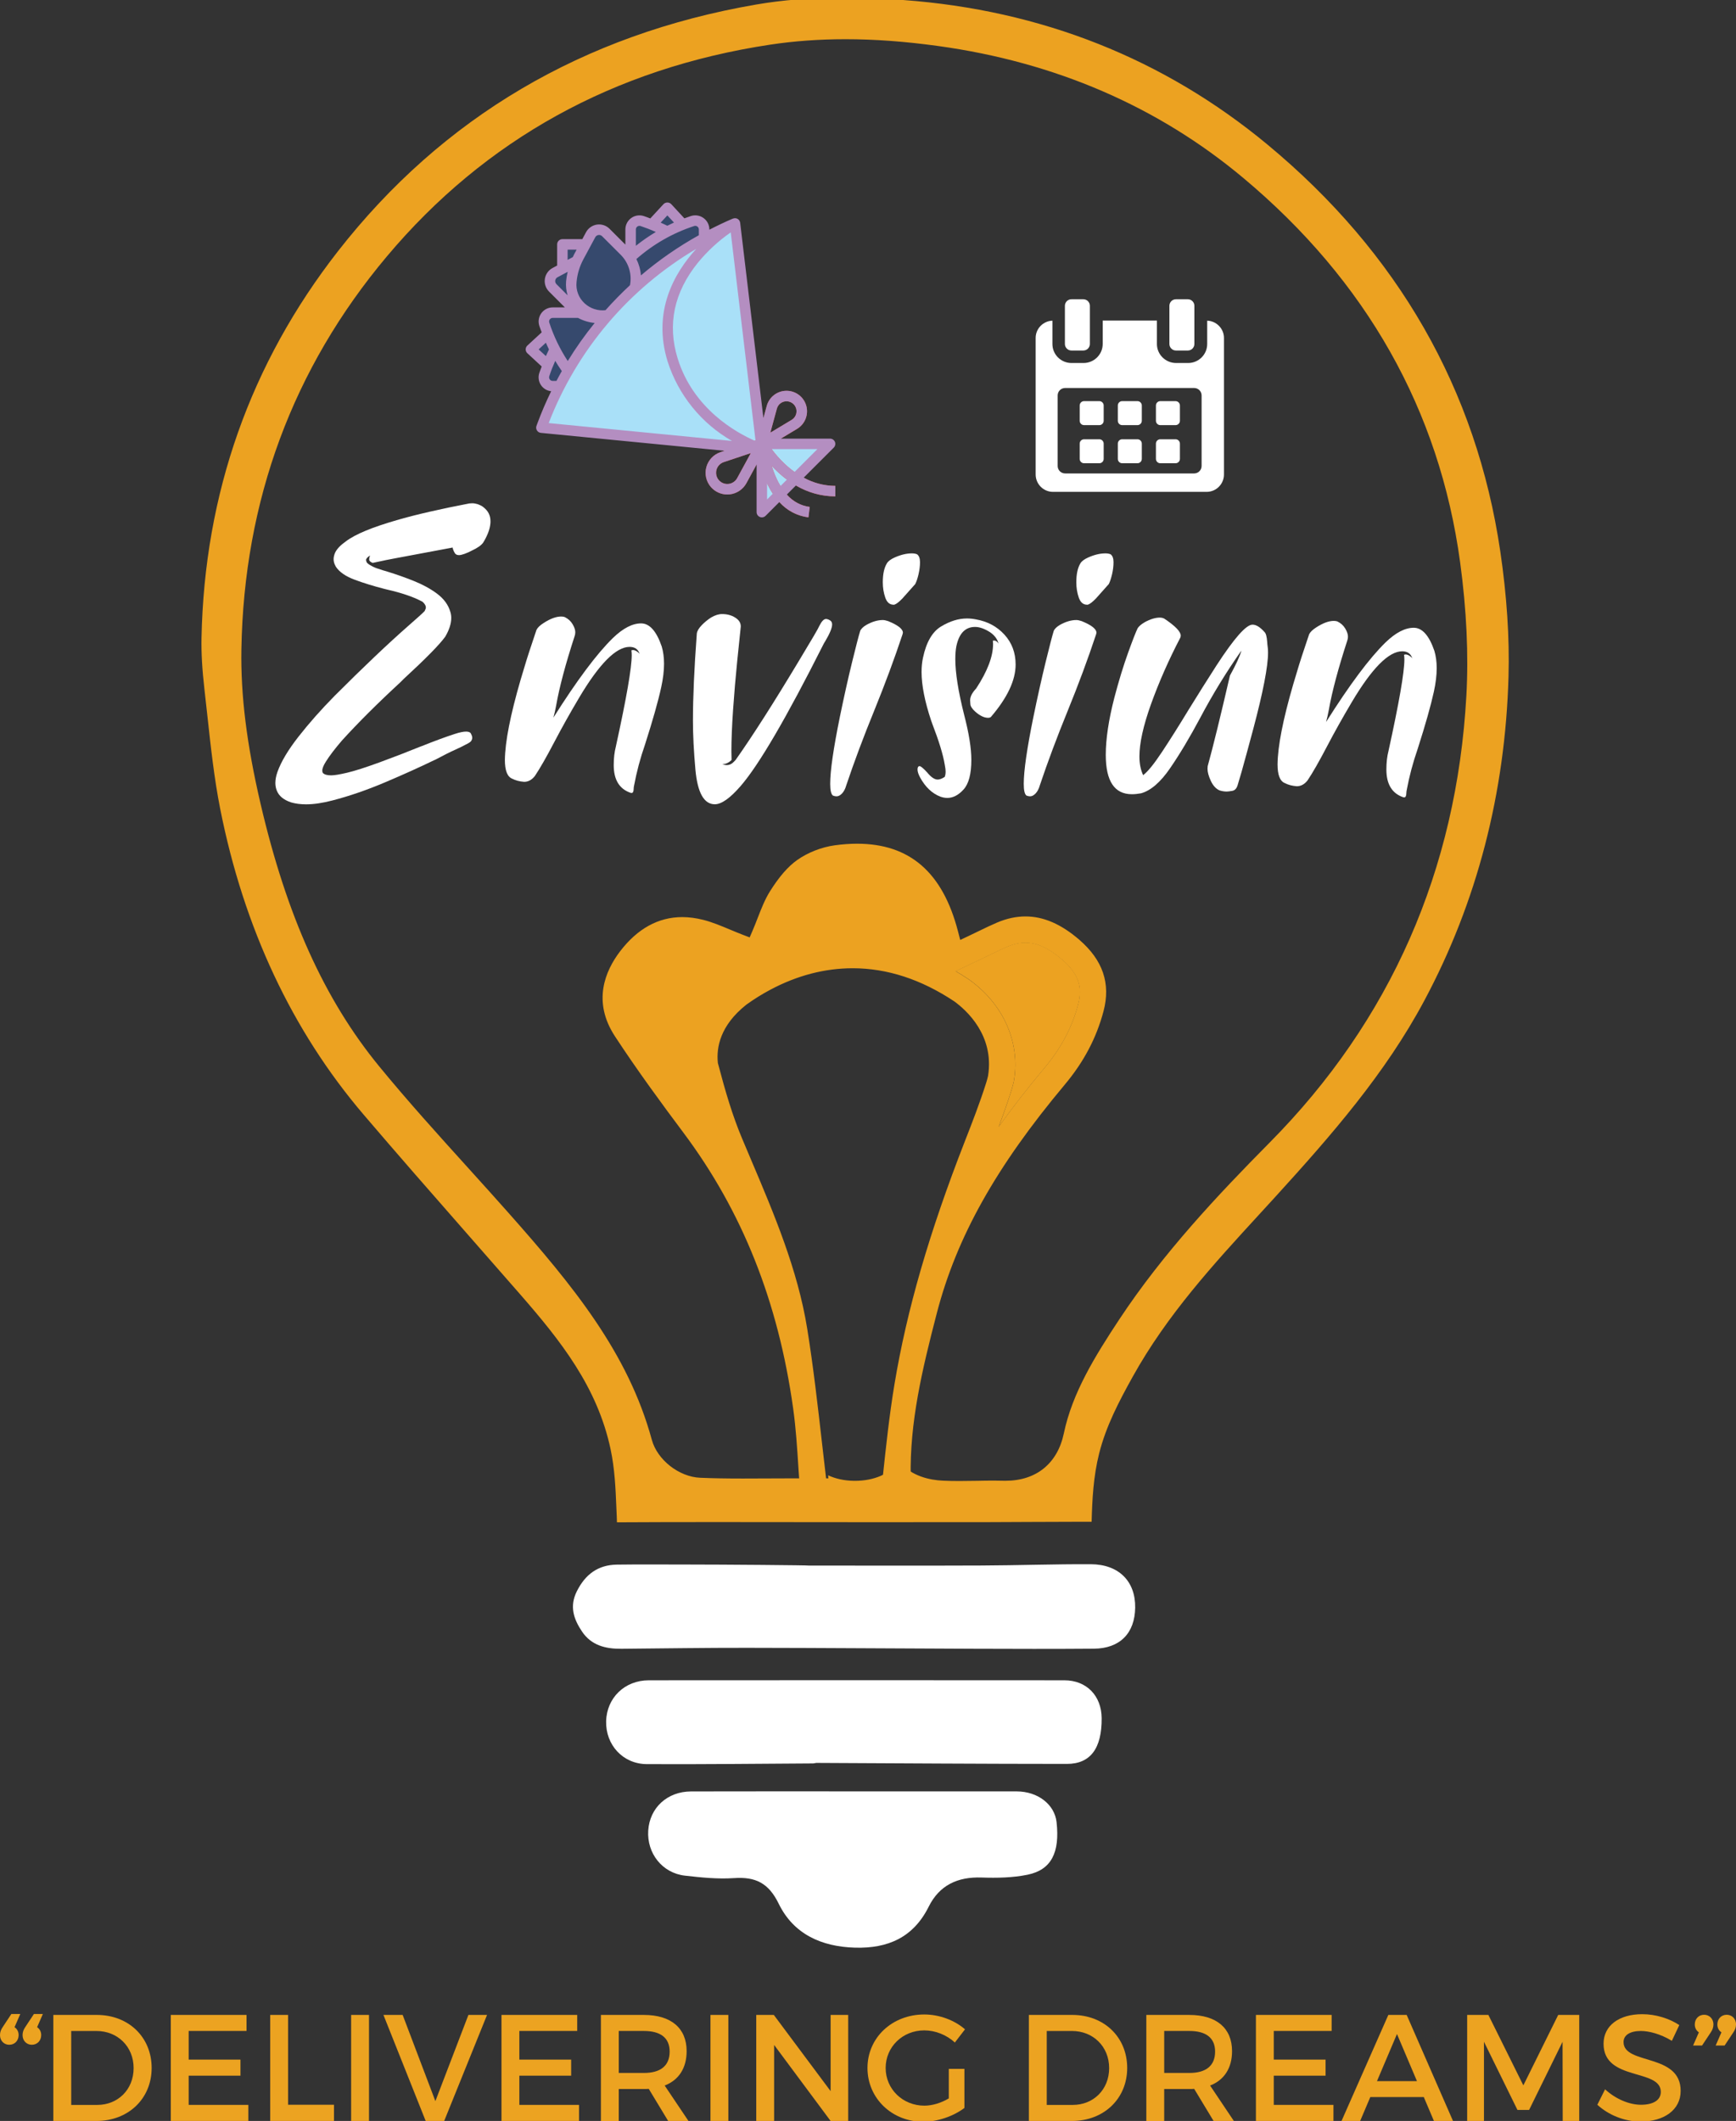 <?xml version="1.0" encoding="utf-8"?>
<!-- Generator: Adobe Illustrator 16.0.0, SVG Export Plug-In . SVG Version: 6.00 Build 0)  -->
<!DOCTYPE svg PUBLIC "-//W3C//DTD SVG 1.1//EN" "http://www.w3.org/Graphics/SVG/1.1/DTD/svg11.dtd">
<svg version="1.1" id="Layer_1" xmlns="http://www.w3.org/2000/svg" xmlns:xlink="http://www.w3.org/1999/xlink" x="0px" y="0px"
	 width="197.815px" height="241.648px" viewBox="-26.966 -2.733 197.815 241.648"
	 enable-background="new -26.966 -2.733 197.815 241.648" xml:space="preserve">
<rect x="-26.966" y="-2.733" width="197.815" height="241.648" fill="#333333" stroke="none"/>
<path fill="#FFFFFF" d="M65.204,175.637c6.554,0,13.106,0.021,19.659-0.007c4.158-0.017,8.314-0.165,12.471-0.147
	c3.198,0.015,5.094,1.953,5.052,4.951c-0.04,2.912-1.737,4.647-4.7,4.674c-4.562,0.037-9.121,0.023-13.682,0.007
	c-8.604-0.029-17.209-0.097-25.814-0.108c-4.784-0.007-9.566,0.069-14.351,0.11c-1.79,0.017-3.42-0.38-4.484-1.962
	c-0.949-1.412-1.455-2.87-0.591-4.591c0.963-1.921,2.403-3.002,4.55-3.035c2.565-0.035,5.131-0.01,7.696-0.012
	C55.741,175.519,65.204,175.598,65.204,175.637z"/>
<path fill="#FFFFFF" d="M70.421,201.363c6.155,0,12.31-0.004,18.466,0.003c2.411,0.003,4.318,1.486,4.542,3.504
	c0.382,3.464-0.597,5.433-3.305,5.988c-1.7,0.349-3.498,0.378-5.245,0.32c-2.729-0.092-4.803,0.872-6.026,3.331
	c-1.744,3.503-4.654,4.766-8.393,4.66c-3.823-0.108-7.009-1.547-8.694-5.009c-1.151-2.36-2.645-3.084-5.093-2.916
	c-1.848,0.126-3.734-0.068-5.586-0.279c-2.584-0.291-4.352-2.539-4.188-5.137c0.164-2.594,2.167-4.452,4.885-4.458
	C57.996,201.353,64.208,201.363,70.421,201.363z"/>
<path fill="#FFFFFF" d="M65.707,198.178c-6.325,0.033-12.65,0.113-18.974,0.08c-2.73-0.016-4.695-2.204-4.631-4.881
	c0.064-2.663,2.108-4.667,4.858-4.669c15.787-0.013,31.577-0.013,47.364,0c2.536,0.004,4.224,1.771,4.243,4.319
	c0.023,3.426-1.265,5.208-3.965,5.207c-9.518-0.003-19.033-0.07-28.55-0.113C65.937,198.141,65.822,198.157,65.707,198.178z"/>
<path fill="#36496D" d="M65.707,198.178c0.116-0.021,0.23-0.037,0.346-0.057C65.937,198.141,65.822,198.157,65.707,198.178z"/>
<path fill="#ECA221" d="M57.347,109.028l0.123-0.092c1.002-0.722,2.048-1.383,3.159-1.992l-2.835-1.082
	c-0.582-0.225-1.16-0.464-1.744-0.708c-1.11-0.465-2.069-0.867-2.984-1.102c-0.663-0.168-1.297-0.254-1.884-0.254
	c-1.996,0-3.735,1.006-5.317,3.074c-2.48,3.249-1.487,5.577-0.525,7.044c2.855,4.355,5.993,8.621,8.686,12.219
	c0.128,0.17,0.254,0.341,0.38,0.512c-0.68-2.02-1.277-4.142-1.904-6.517l-0.084-0.356l-0.029-0.288
	C52.164,117.223,52.508,112.854,57.347,109.028z"/>
<path fill="#ECA221" d="M81.905,107.922l-0.863-3.322c-2.107-8.131-6.37-9.228-10.263-9.228c-0.8,0-1.657,0.062-2.549,0.184
	c-1.227,0.168-2.549,0.685-3.533,1.378c-0.839,0.593-1.761,1.683-2.737,3.239c-0.505,0.804-0.904,1.828-1.375,3.033
	c-0.243,0.625-0.486,1.249-0.75,1.86l-1.185,2.748c3.742-1.766,7.616-2.659,11.535-2.659
	C74.155,105.154,78.081,106.083,81.905,107.922z"/>
<path fill="#ECA221" d="M88.536,120.572c-0.074,0.314-0.157,0.624-0.255,0.934c-0.448,1.425-0.944,2.81-1.454,4.163
	c1.563-2.193,3.307-4.434,5.247-6.749c1.877-2.24,3.126-4.598,3.817-7.21c0.544-2.049,0.015-3.535-1.826-5.125
	c-1.504-1.297-2.872-1.928-4.182-1.928c-0.651,0-1.348,0.156-2.065,0.46c-0.636,0.271-1.251,0.571-1.972,0.92l-1.195,0.576
	l-2.733,1.293c0.507,0.295,1.01,0.609,1.511,0.942l0.101,0.071c3.84,2.79,5.733,7.038,5.062,11.362L88.536,120.572z"/>
<path fill="#ECA221" d="M117.463,13.741C105.657,3.956,91.685-1.586,75.934-2.733C73.46-2.913,71.232-3,69.123-3
	c-3.612,0-6.866,0.258-9.95,0.788C39.479,1.185,23.455,10.637,11.549,25.884C1.556,38.683-3.677,53.511-4.004,69.956
	c-0.033,1.706,0.076,3.616,0.333,5.84c0.118,1.019,0.229,2.04,0.343,3.094c0.381,3.498,0.776,7.115,1.452,10.526
	c2.69,13.563,8.188,25.285,16.34,34.84c3.867,4.533,7.873,9.102,11.747,13.519l0.277,0.315c1.949,2.22,3.898,4.44,5.84,6.669
	c4.56,5.231,8.778,10.518,10.286,17.645c0.47,2.219,0.564,4.471,0.647,6.456l0.051,1.166c0.011,0.236,0.019,0.464,0.022,0.682
	c3.292-0.019,6.843-0.028,11.174-0.028l16.082,0.014l14.322-0.002c1.362-0.002,2.725-0.009,4.088-0.018l0.916-0.005
	c2.099-0.012,4.199-0.022,6.298-0.022c0.402,0,0.805,0,1.208,0.001c0.071-2.541,0.194-5.154,0.859-7.786
	c0.796-3.153,2.27-5.945,3.837-8.766c3.902-7.022,9.212-12.809,14.352-18.412l1.888-2.06c6.412-7.04,12.534-14.048,16.982-22.369
	c5.991-11.204,9.218-23.628,9.588-36.93c0.123-4.375-0.192-9.165-0.938-14.238C141.277,41.678,132.353,26.085,117.463,13.741z
	 M140.124,76.545c-1.11,19.879-8.653,37.007-22.423,50.907c-5.953,6.011-12.148,12.607-17.11,20.113
	c-2.787,4.22-5.369,8.39-6.335,13.013c-0.72,3.429-3.144,5.396-6.649,5.396l-0.301-0.003c-0.354-0.011-0.706-0.015-1.06-0.015
	c-0.623,0-1.247,0.011-1.881,0.024c-0.672,0.012-1.344,0.022-2.02,0.022c-0.692,0-1.303-0.013-1.873-0.039
	c-1.471-0.067-3.56-0.49-4.971-2.154c-1.104,1.397-2.85,2.173-5.074,2.173l-0.111-0.002c-1.085-0.017-2.068-0.233-2.917-0.628
	l0.027,0.348h-4.359c-0.957,0-1.886,0.005-2.85,0.01c-0.86,0.005-1.703,0.009-2.531,0.009c-1.943,0-3.445-0.026-4.869-0.087
	c-2.417-0.101-4.888-2.042-5.508-4.324c-2.701-9.922-9.011-17.597-16.366-25.894c-1.388-1.566-2.814-3.146-4.204-4.683l-0.458-0.507
	c-3.338-3.689-6.79-7.505-10.028-11.452c-6.246-7.616-10.546-17.133-13.532-29.947C1.144,82.054,0.451,76.472,0.54,71.259
	c0.29-16.962,5.864-32.024,16.567-44.767C28.302,13.165,43,5.044,60.793,2.355c2.735-0.413,5.62-0.621,8.574-0.621
	c3.328,0,6.783,0.253,10.562,0.774c13.348,1.839,25.043,6.893,34.762,15.021c14.051,11.751,22.367,26.484,24.721,43.789
	C140.147,66.723,140.387,71.846,140.124,76.545z"/>
<path fill="#FFFFFF" d="M24.613,59.65c-2.747,0.509-4.932,0.919-6.553,1.227c-0.336,0.066-0.684,0.134-1.045,0.202
	c-0.63,0.133-1.132,0.241-1.509,0.321c-0.228-0.08-0.361-0.194-0.401-0.342v-0.1c0-0.107,0.032-0.242,0.1-0.402
	c-0.308,0.188-0.46,0.362-0.46,0.523c0,0.027,0.017,0.094,0.049,0.2c0.033,0.108,0.18,0.239,0.442,0.392
	c0.262,0.155,0.535,0.28,0.824,0.373c0.289,0.094,0.493,0.161,0.613,0.2c0.147,0.041,0.288,0.082,0.421,0.121l0.121,0.04
	c1.004,0.309,2.006,0.664,3.005,1.066c0.998,0.402,1.865,0.878,2.604,1.427c0.791,0.589,1.299,1.288,1.529,2.091
	c0.066,0.215,0.1,0.442,0.1,0.684c0,0.643-0.229,1.354-0.683,2.13c-0.644,0.898-2.226,2.508-4.745,4.825l-0.402,0.403
	c-2.572,2.372-4.784,4.576-6.633,6.614c-0.804,0.938-1.406,1.729-1.81,2.374c-0.281,0.44-0.422,0.79-0.422,1.044
	c0,0.12,0.025,0.215,0.08,0.281c0.174,0.174,0.482,0.261,0.926,0.261c0.361,0,0.97-0.099,1.829-0.301
	c0.859-0.202,2.084-0.593,3.679-1.176c1.596-0.584,3.148-1.184,4.663-1.799c0.067-0.028,0.141-0.054,0.223-0.082
	c1.473-0.588,2.713-1.044,3.717-1.367c0.536-0.174,0.958-0.261,1.268-0.261c0.268,0,0.449,0.067,0.542,0.201v0.02
	c0.107,0.189,0.162,0.355,0.162,0.503c0,0.08-0.032,0.185-0.101,0.312c-0.066,0.129-0.289,0.278-0.663,0.454
	c-0.121,0.067-0.274,0.147-0.462,0.241c-0.094,0.042-0.194,0.085-0.302,0.14c-0.108,0.054-0.221,0.108-0.342,0.162
	c-0.604,0.268-1.394,0.663-2.373,1.186l-0.06,0.02c-1.688,0.818-3.567,1.666-5.64,2.544c-2.069,0.877-4.064,1.564-5.981,2.06
	c-1.125,0.295-2.13,0.443-3.014,0.443c-0.631,0-1.2-0.073-1.709-0.221c-0.844-0.281-1.387-0.731-1.628-1.348
	c-0.106-0.267-0.162-0.554-0.162-0.863c0-0.388,0.081-0.812,0.242-1.267c0.416-1.166,1.217-2.506,2.403-4.02
	c1.185-1.515,2.555-3.062,4.111-4.644c3.284-3.285,6.079-5.937,8.383-7.961c1.059-0.925,1.674-1.482,1.849-1.67
	c0.014-0.026,0.026-0.046,0.04-0.061c0.014-0.013,0.021-0.034,0.021-0.06c0.067-0.108,0.1-0.214,0.1-0.322
	c0-0.04-0.007-0.088-0.02-0.141c-0.054-0.161-0.16-0.315-0.321-0.463c-0.026-0.012-0.053-0.032-0.081-0.06
	c-0.025-0.026-0.053-0.04-0.079-0.04c-0.965-0.509-2.272-0.951-3.92-1.329l-0.321-0.08c-1.205-0.308-2.326-0.652-3.357-1.035
	c-1.033-0.382-1.748-0.875-2.151-1.479l-0.1-0.199c-0.107-0.216-0.161-0.437-0.161-0.664c0-0.242,0.061-0.497,0.181-0.763
	c0.202-0.416,0.597-0.83,1.188-1.248c0.536-0.414,1.307-0.83,2.311-1.246c0.939-0.388,2.104-0.783,3.498-1.187
	c1.099-0.321,2.353-0.643,3.76-0.964c1.339-0.308,2.846-0.624,4.522-0.945c0.122-0.014,0.235-0.021,0.342-0.021
	c0.121,0,0.234,0.013,0.342,0.039c0.174,0.027,0.341,0.081,0.502,0.161c0.175,0.067,0.33,0.161,0.462,0.281
	c0.509,0.402,0.765,0.917,0.765,1.549v0.181c-0.027,0.402-0.124,0.807-0.292,1.215c-0.167,0.409-0.352,0.768-0.552,1.076
	c-0.107,0.148-0.271,0.3-0.493,0.452c-0.221,0.155-0.465,0.292-0.734,0.413c-0.294,0.162-0.583,0.291-0.863,0.391
	c-0.282,0.101-0.496,0.152-0.645,0.152c-0.228,0-0.388-0.077-0.482-0.232c-0.095-0.153-0.161-0.297-0.2-0.432
	C24.627,59.77,24.613,59.704,24.613,59.65z"/>
<path fill="#FFFFFF" d="M44.998,87.613l-0.12-0.02c-1.273-0.442-1.911-1.492-1.911-3.155c0-0.778,0.08-1.481,0.242-2.111
	c1.206-5.496,1.809-8.966,1.809-10.415c0-0.228-0.014-0.409-0.04-0.542c0.067-0.027,0.126-0.041,0.18-0.041
	c0.162,0,0.341,0.075,0.543,0.222c0.107,0.08,0.182,0.153,0.221,0.221c-0.174-0.536-0.558-0.804-1.147-0.804
	c-1.541,0-3.457,1.93-5.749,5.789c-1.019,1.716-1.958,3.391-2.814,5.025c-0.912,1.743-1.656,3.042-2.232,3.9
	c-0.349,0.443-0.756,0.662-1.226,0.662c-0.521-0.04-0.978-0.161-1.366-0.361c-0.55-0.229-0.824-0.938-0.824-2.132
	c0.026-2.076,0.624-5.119,1.789-9.126c0.47-1.607,0.892-2.961,1.268-4.059l0.542-1.629c0.121-0.254,0.389-0.516,0.805-0.783
	c0.764-0.496,1.433-0.745,2.011-0.745c0.159,0,0.293,0.021,0.402,0.061c0.388,0.188,0.687,0.456,0.894,0.803
	c0.208,0.349,0.312,0.656,0.312,0.924c0,0.161-0.026,0.315-0.08,0.462c-1.033,3.176-1.729,5.791-2.091,7.841
	c-0.107,0.577-0.213,1.051-0.322,1.428c2.681-4.249,4.94-7.271,6.776-9.068c1.152-1.113,2.225-1.669,3.215-1.669
	c0.966,0,1.75,0.879,2.353,2.634c0.174,0.59,0.262,1.248,0.262,1.97c0,0.804-0.108,1.696-0.322,2.674
	c-0.347,1.596-0.965,3.773-1.848,6.533c-0.537,1.541-0.952,3.102-1.247,4.684c-0.028,0.121-0.042,0.228-0.042,0.322
	C45.239,87.446,45.159,87.613,44.998,87.613z"/>
<path fill="#FFFFFF" d="M133.04,88.116l-0.121-0.02c-1.274-0.442-1.909-1.495-1.909-3.155c0-0.778,0.078-1.481,0.24-2.111
	c1.207-5.496,1.811-8.966,1.811-10.415c0-0.228-0.014-0.409-0.04-0.542c0.067-0.028,0.126-0.042,0.181-0.042
	c0.161,0,0.341,0.075,0.541,0.222c0.109,0.08,0.181,0.154,0.222,0.221c-0.175-0.535-0.557-0.804-1.146-0.804
	c-1.54,0-3.457,1.929-5.749,5.79c-1.018,1.715-1.958,3.391-2.813,5.024c-0.911,1.743-1.655,3.043-2.231,3.9
	c-0.35,0.442-0.756,0.663-1.229,0.663c-0.52-0.04-0.978-0.16-1.365-0.362c-0.551-0.227-0.824-0.938-0.824-2.131
	c0.025-2.077,0.622-5.121,1.789-9.128c0.469-1.609,0.891-2.961,1.266-4.06l0.543-1.629c0.121-0.255,0.388-0.515,0.804-0.784
	c0.764-0.496,1.434-0.745,2.011-0.745c0.161,0,0.293,0.021,0.403,0.061c0.388,0.188,0.686,0.456,0.896,0.804
	c0.207,0.349,0.312,0.656,0.312,0.924c0,0.161-0.027,0.315-0.08,0.462c-1.033,3.176-1.73,5.791-2.091,7.84
	c-0.108,0.577-0.217,1.051-0.321,1.428c2.679-4.248,4.938-7.271,6.773-9.066c1.153-1.114,2.225-1.67,3.214-1.67
	c0.968,0,1.754,0.879,2.354,2.635c0.175,0.589,0.263,1.246,0.263,1.97c0,0.805-0.108,1.695-0.321,2.674
	c-0.35,1.596-0.965,3.772-1.85,6.533c-0.535,1.542-0.952,3.102-1.245,4.684c-0.027,0.122-0.04,0.228-0.04,0.321
	C133.28,87.95,133.201,88.116,133.04,88.116z"/>
<path fill="#FFFFFF" d="M54.486,88.899c-1.233,0-1.97-1.314-2.21-3.94c-0.188-2.104-0.282-3.96-0.282-5.57
	c0-2.681,0.146-5.996,0.442-9.95c0.041-0.282,0.221-0.59,0.542-0.925s0.678-0.631,1.067-0.884c0.456-0.268,0.876-0.402,1.265-0.402
	c0.577,0,1.076,0.135,1.498,0.402c0.423,0.266,0.634,0.595,0.634,0.984v0.061c-0.08,0.764-0.216,2.068-0.403,3.909
	c-0.188,1.843-0.345,3.697-0.473,5.559c-0.127,1.863-0.191,3.431-0.191,4.704l0.02,1.004c-0.321,0.322-0.677,0.482-1.065,0.482
	c0.2,0.067,0.375,0.103,0.522,0.103c0.267,0,0.503-0.096,0.704-0.283c0.121-0.108,0.212-0.202,0.28-0.281
	c0-0.013,0.007-0.021,0.021-0.021c1.93-2.733,4.335-6.499,7.216-11.297c1.476-2.44,2.247-3.76,2.313-3.96
	c0.268-0.536,0.522-0.805,0.764-0.805c0.133,0,0.285,0.051,0.453,0.152c0.167,0.1,0.25,0.257,0.25,0.472
	c0,0.389-0.26,1.025-0.784,1.909c-0.095,0.146-0.168,0.275-0.221,0.382c-4.195,8.336-7.331,13.704-9.407,16.103
	C56.234,88.203,55.251,88.899,54.486,88.899z"/>
<path fill="#FFFFFF" d="M68.358,87.995c-0.121,0-0.255-0.027-0.404-0.081c-0.213-0.146-0.321-0.597-0.321-1.347
	c0-1.475,0.369-4.021,1.106-7.64c0.469-2.277,0.931-4.349,1.387-6.212c0.456-1.863,0.764-3.049,0.925-3.559
	c0.094-0.242,0.335-0.476,0.726-0.704c0.654-0.361,1.271-0.542,1.849-0.542c0.16,0,0.362,0.041,0.603,0.121
	c1.126,0.456,1.689,0.898,1.689,1.327l-0.041,0.18c-0.927,2.787-2.005,5.694-3.238,8.723c-1.205,2.949-2.263,5.776-3.174,8.483
	c-0.108,0.39-0.266,0.693-0.472,0.916C68.782,87.884,68.572,87.995,68.358,87.995z M74.934,66.164h-0.082
	c-0.441,0-0.757-0.272-0.944-0.815c-0.188-0.542-0.281-1.121-0.281-1.738c0-0.925,0.153-1.642,0.461-2.151
	c0.147-0.256,0.45-0.483,0.905-0.684c0.698-0.309,1.345-0.462,1.949-0.462c0.228,0,0.422,0.034,0.584,0.1
	c0.227,0.161,0.341,0.463,0.341,0.905c0,0.441-0.058,0.905-0.17,1.386c-0.117,0.483-0.238,0.852-0.373,1.106l-1.468,1.649
	C75.469,65.861,75.158,66.098,74.934,66.164z"/>
<path fill="#FFFFFF" d="M80.981,88.177c-0.254,0-0.516-0.048-0.783-0.141c-0.952-0.364-1.729-1.1-2.332-2.211
	c-0.189-0.363-0.282-0.657-0.282-0.885c0-0.255,0.082-0.383,0.242-0.383c0.133,0,0.421,0.241,0.866,0.725
	c0.438,0.535,0.835,0.802,1.184,0.802c0.228,0,0.495-0.1,0.805-0.301c0.066-0.16,0.102-0.354,0.102-0.583
	c0-0.241-0.035-0.523-0.102-0.844c-0.188-1.125-0.657-2.661-1.406-4.603l-0.144-0.403c-0.722-2.172-1.086-4.015-1.086-5.527
	c0-0.591,0.055-1.133,0.164-1.628c0.375-1.769,1.065-2.957,2.069-3.559c1.005-0.604,1.982-0.905,2.934-0.905
	c0.335,0,0.67,0.034,1.005,0.1c1.327,0.228,2.416,0.807,3.269,1.739c0.852,0.932,1.276,2.068,1.276,3.408
	c0,1.795-0.94,3.786-2.814,5.971c-0.078,0.066-0.188,0.1-0.321,0.1c-0.455,0-0.953-0.242-1.488-0.723
	c-0.335-0.31-0.513-0.583-0.532-0.825c-0.021-0.242-0.029-0.388-0.029-0.442c0-0.417,0.227-0.864,0.684-1.347
	c1.285-1.958,1.931-3.646,1.931-5.067c0-0.134-0.007-0.26-0.021-0.381l0.122-0.02c0.202,0,0.374,0.114,0.52,0.341
	c-0.132-0.509-0.454-0.938-0.963-1.287c-0.629-0.401-1.2-0.603-1.71-0.603c-1.112,0-1.822,0.731-2.13,2.191
	c-0.081,0.416-0.121,0.904-0.121,1.468c0,1.566,0.334,3.686,1.006,6.352c0.547,2.105,0.821,3.813,0.821,5.127
	c0,1.595-0.291,2.718-0.874,3.368C82.258,87.852,81.639,88.177,80.981,88.177z"/>
<path fill="#FFFFFF" d="M90.41,87.995c-0.119,0-0.251-0.027-0.401-0.081c-0.216-0.146-0.32-0.597-0.32-1.347
	c0-1.475,0.366-4.021,1.105-7.64c0.467-2.277,0.932-4.349,1.385-6.212c0.455-1.863,0.766-3.049,0.925-3.559
	c0.096-0.242,0.336-0.476,0.725-0.704c0.655-0.361,1.273-0.542,1.848-0.542c0.164,0,0.363,0.041,0.604,0.121
	c1.128,0.456,1.69,0.898,1.69,1.327l-0.039,0.18c-0.924,2.787-2.003,5.694-3.238,8.723c-1.204,2.949-2.264,5.776-3.173,8.483
	c-0.11,0.39-0.266,0.693-0.474,0.916C90.835,87.884,90.625,87.995,90.41,87.995z M96.984,66.164h-0.08
	c-0.442,0-0.757-0.272-0.945-0.815c-0.187-0.542-0.28-1.121-0.28-1.738c0-0.925,0.153-1.642,0.46-2.151
	c0.15-0.256,0.451-0.483,0.907-0.684c0.696-0.309,1.346-0.462,1.95-0.462c0.228,0,0.421,0.034,0.582,0.1
	c0.227,0.161,0.34,0.463,0.34,0.905c0,0.441-0.056,0.905-0.169,1.386c-0.116,0.483-0.237,0.852-0.371,1.106l-1.468,1.649
	C97.519,65.861,97.212,66.098,96.984,66.164z"/>
<path fill="#FFFFFF" d="M102.01,87.754c-1.984,0-2.975-1.493-2.975-4.481c0-1.81,0.325-3.987,0.983-6.535
	c0.508-1.93,1.03-3.628,1.559-5.096c0.528-1.468,0.897-2.403,1.094-2.805c0.15-0.227,0.416-0.455,0.805-0.683
	c0.643-0.349,1.213-0.522,1.708-0.522c0.202,0,0.378,0.04,0.522,0.12c1.247,0.832,1.871,1.475,1.871,1.931
	c0,0.094-0.02,0.181-0.061,0.261c-1.313,2.521-2.426,5.046-3.337,7.579c-0.872,2.439-1.309,4.416-1.309,5.93
	c0,0.819,0.142,1.528,0.423,2.13c0.522-0.387,1.243-1.275,2.16-2.662c0.92-1.388,1.926-2.986,3.025-4.797
	c1.074-1.742,2.133-3.422,3.177-5.046c2.011-3.094,3.376-4.643,4.101-4.643c0.415,0,0.87,0.281,1.369,0.845
	c0.159,0.146,0.259,0.515,0.302,1.105c0.013,0.215,0.033,0.417,0.06,0.612s0.039,0.399,0.039,0.614c0,1.581-0.561,4.489-1.688,8.725
	c-0.511,1.902-0.951,3.524-1.327,4.864c-0.187,0.644-0.338,1.152-0.452,1.527c-0.115,0.375-0.314,0.589-0.603,0.644
	c-0.288,0.053-0.501,0.079-0.636,0.079c-0.279,0-0.562-0.046-0.843-0.14c-0.405-0.188-0.728-0.55-0.977-1.086
	c-0.248-0.537-0.371-0.992-0.371-1.368c0-0.105,0.009-0.207,0.02-0.301c0.605-2.184,1.448-5.622,2.533-10.313
	c0.709-1.286,1.146-2.238,1.309-2.854c-1.717,2.438-3.284,5-4.703,7.679c-1.181,2.212-2.319,4.12-3.419,5.72
	c-1.098,1.602-2.205,2.557-3.316,2.865C102.679,87.72,102.331,87.754,102.01,87.754z"/>
<g>
	<path fill="#ECA321" d="M-25.31,228.23c0.311,0.208,0.467,0.534,0.467,0.897c0,0.638-0.449,1.106-1.07,1.106
		c-0.553,0-1.053-0.415-1.053-1.106c0-0.344,0.121-0.638,0.311-0.915l0.983-1.484h1.018L-25.31,228.23z M-22.737,228.23
		c0.31,0.208,0.465,0.534,0.465,0.897c0,0.638-0.449,1.106-1.07,1.106c-0.553,0-1.052-0.415-1.052-1.106
		c0-0.344,0.121-0.638,0.31-0.915l0.983-1.484h1.018L-22.737,228.23z"/>
	<path fill="#ECA321" d="M-15.934,226.833c3.624,0,6.248,2.537,6.248,6.042c0,3.486-2.642,6.04-6.3,6.04h-4.902v-12.082H-15.934z
		 M-18.851,237.086h2.968c2.347,0,4.143-1.745,4.143-4.195c0-2.469-1.847-4.229-4.229-4.229h-2.882V237.086z"/>
	<path fill="#ECA321" d="M-5.467,228.661v3.262h5.902v1.829h-5.902v3.331h6.799v1.829h-8.836v-12.081h8.63v1.827h-6.592V228.661z"/>
	<path fill="#ECA321" d="M11.091,237.067v1.846H3.824v-12.081H5.86v10.235H11.091z"/>
	<path fill="#ECA321" d="M13.046,238.915v-12.082h2.035v12.082H13.046L13.046,238.915z"/>
	<path fill="#ECA321" d="M21.541,238.915l-4.814-12.082h2.19l3.728,9.821l3.764-9.821h2.123l-4.884,12.082H21.541L21.541,238.915z"
		/>
	<path fill="#ECA321" d="M32.214,228.661v3.262h5.902v1.829h-5.902v3.331h6.799v1.829h-8.835v-12.081h8.629v1.827h-6.592V228.661z"
		/>
	<path fill="#ECA321" d="M46.959,235.257c-0.172,0.017-0.361,0.017-0.553,0.017h-2.865v3.642h-2.035v-12.082h4.902
		c3.089,0,4.867,1.502,4.867,4.126c0,1.933-0.897,3.297-2.502,3.918l2.71,4.036h-2.313L46.959,235.257z M46.407,233.444
		c1.864,0,2.934-0.795,2.934-2.434c0-1.588-1.07-2.35-2.934-2.35h-2.865v4.783H46.407z"/>
	<path fill="#ECA321" d="M53.991,238.915v-12.082h2.037v12.082H53.991L53.991,238.915z"/>
	<path fill="#ECA321" d="M67.681,238.915l-6.438-8.664v8.664h-2.036v-12.082h2.002l6.473,8.682v-8.682h2.002v12.082H67.681
		L67.681,238.915z"/>
	<path fill="#ECA321" d="M82.928,232.979v4.452c-1.225,0.931-3.036,1.572-4.694,1.572c-3.573,0-6.352-2.677-6.352-6.128
		c0-3.452,2.813-6.094,6.473-6.094c1.726,0,3.449,0.656,4.641,1.692l-1.156,1.502c-0.933-0.863-2.226-1.382-3.486-1.382
		c-2.47,0-4.401,1.883-4.401,4.281c0,2.416,1.95,4.296,4.418,4.296c0.897,0,1.916-0.31,2.778-0.828v-3.364H82.928L82.928,232.979z"
		/>
	<path fill="#ECA321" d="M95.226,226.833c3.623,0,6.25,2.537,6.25,6.042c0,3.486-2.641,6.04-6.301,6.04h-4.902v-12.082H95.226z
		 M92.31,237.086h2.968c2.348,0,4.142-1.745,4.142-4.195c0-2.469-1.846-4.229-4.226-4.229H92.31V237.086z"/>
	<path fill="#ECA321" d="M109.11,235.257c-0.174,0.017-0.362,0.017-0.552,0.017h-2.865v3.642h-2.037v-12.082h4.902
		c3.088,0,4.866,1.502,4.866,4.126c0,1.933-0.898,3.297-2.502,3.918l2.708,4.036h-2.31L109.11,235.257z M108.559,233.444
		c1.862,0,2.934-0.795,2.934-2.434c0-1.588-1.071-2.35-2.934-2.35h-2.865v4.783H108.559z"/>
	<path fill="#ECA321" d="M118.179,228.661v3.262h5.901v1.829h-5.901v3.331h6.801v1.829h-8.836v-12.081h8.629v1.827h-6.594V228.661z"
		/>
	<path fill="#ECA321" d="M129.179,236.188l-1.157,2.725h-2.122l5.333-12.081h2.089l5.28,12.081h-2.174l-1.156-2.725H129.179z
		 M132.218,229.008l-2.279,5.367h4.556L132.218,229.008z"/>
	<path fill="#ECA321" d="M151.104,238.915l-0.017-9.025l-3.813,7.765h-1.329l-3.815-7.765v9.025h-1.915v-12.082h2.418l3.985,8.026
		l3.971-8.026h2.397v12.082H151.104L151.104,238.915z"/>
	<path fill="#ECA321" d="M164.388,227.988l-0.847,1.796c-1.313-0.795-2.624-1.123-3.538-1.123c-1.191,0-1.968,0.45-1.968,1.262
		c0,2.641,6.523,1.225,6.507,5.574c0,2.157-1.898,3.486-4.559,3.486c-1.896,0-3.69-0.776-4.934-1.915l0.88-1.76
		c1.242,1.138,2.795,1.76,4.09,1.76c1.416,0,2.262-0.535,2.262-1.466c0-2.694-6.524-1.191-6.524-5.487
		c0-2.072,1.777-3.366,4.4-3.366C161.729,226.746,163.264,227.248,164.388,227.988z"/>
	<path fill="#ECA321" d="M168.276,227.92c0,0.345-0.121,0.639-0.311,0.915l-0.985,1.483h-1.018l0.656-1.502
		c-0.312-0.208-0.465-0.535-0.465-0.896c0-0.638,0.448-1.106,1.067-1.106C167.775,226.816,168.276,227.229,168.276,227.92z
		 M170.85,227.92c0,0.345-0.12,0.639-0.313,0.915l-0.985,1.483h-1.018l0.655-1.502c-0.311-0.208-0.465-0.535-0.465-0.896
		c0-0.638,0.448-1.106,1.071-1.106C170.348,226.816,170.85,227.229,170.85,227.92z"/>
</g>
<g>
	<g>
		<path fill="#FFFFFF" d="M98.797,43.467c0-0.274-0.224-0.498-0.496-0.498h-1.74c-0.273,0-0.498,0.223-0.498,0.498v1.738
			c0,0.276,0.225,0.499,0.498,0.499h1.74c0.272,0,0.496-0.223,0.496-0.499V43.467L98.797,43.467z"/>
		<path fill="#FFFFFF" d="M103.142,43.467c0-0.274-0.224-0.498-0.499-0.498h-1.738c-0.275,0-0.497,0.223-0.497,0.498v1.738
			c0,0.276,0.222,0.499,0.497,0.499h1.738c0.275,0,0.499-0.223,0.499-0.499V43.467z"/>
		<path fill="#FFFFFF" d="M107.484,43.467c0-0.274-0.224-0.498-0.499-0.498h-1.738c-0.272,0-0.497,0.223-0.497,0.498v1.738
			c0,0.276,0.225,0.499,0.497,0.499h1.738c0.275,0,0.499-0.223,0.499-0.499V43.467z"/>
		<path fill="#FFFFFF" d="M98.797,47.812c0-0.275-0.224-0.498-0.496-0.498h-1.74c-0.273,0-0.498,0.223-0.498,0.498v1.737
			c0,0.274,0.225,0.497,0.498,0.497h1.74c0.272,0,0.496-0.223,0.496-0.497V47.812L98.797,47.812z"/>
		<path fill="#FFFFFF" d="M103.142,47.812c0-0.275-0.224-0.498-0.499-0.498h-1.738c-0.275,0-0.497,0.223-0.497,0.498v1.737
			c0,0.274,0.222,0.497,0.497,0.497h1.738c0.275,0,0.499-0.223,0.499-0.497V47.812z"/>
		<path fill="#FFFFFF" d="M107.484,47.812c0-0.275-0.224-0.498-0.499-0.498h-1.738c-0.272,0-0.497,0.223-0.497,0.498v1.737
			c0,0.274,0.225,0.497,0.497,0.497h1.738c0.275,0,0.499-0.223,0.499-0.497V47.812L107.484,47.812z"/>
		<path fill="#FFFFFF" d="M110.592,33.804v2.654c0,1.2-0.973,2.167-2.173,2.167h-1.368c-1.202,0-2.188-0.966-2.188-2.167v-2.664
			h-6.178v2.664c0,1.2-0.985,2.167-2.186,2.167h-1.372c-1.199,0-2.172-0.966-2.172-2.167v-2.654c-1.049,0.032-1.91,0.899-1.91,1.966
			v15.556c0,1.086,0.881,1.979,1.968,1.979h17.523c1.085,0,1.967-0.894,1.967-1.979V35.77
			C112.503,34.704,111.641,33.836,110.592,33.804z M109.955,50.357c0,0.469-0.381,0.851-0.85,0.851h-14.7
			c-0.472,0-0.852-0.382-0.852-0.851v-8.035c0-0.47,0.379-0.85,0.852-0.85h14.7c0.469,0,0.85,0.38,0.85,0.85V50.357L109.955,50.357z
			"/>
		<path fill="#FFFFFF" d="M95.123,37.202h1.356c0.411,0,0.745-0.333,0.745-0.745v-4.351c0-0.411-0.334-0.744-0.745-0.744h-1.356
			c-0.411,0-0.745,0.333-0.745,0.744v4.351C94.378,36.869,94.712,37.202,95.123,37.202z"/>
		<path fill="#FFFFFF" d="M107.031,37.202h1.356c0.41,0,0.745-0.333,0.745-0.745v-4.351c0-0.411-0.335-0.744-0.745-0.744h-1.356
			c-0.412,0-0.745,0.333-0.745,0.744v4.351C106.286,36.869,106.619,37.202,107.031,37.202z"/>
	</g>
</g>
<g>
	<path fill="#36496D" d="M39.552,37.076l-3.012,2.779l-3.012-2.779l3.012-2.78L39.552,37.076z"/>
	<path fill="#36496D" d="M39.159,32.888c-1.85,2.038-3.25,4.442-4.107,7.058c-0.099,0.307-0.044,0.641,0.144,0.901
		c0.19,0.26,0.492,0.414,0.813,0.414h3.149c2.504,0,4.536-1.874,4.536-4.186C43.694,34.762,41.664,32.888,39.159,32.888z"/>
	<path fill="#36496D" d="M39.159,41.262c-1.85-2.038-3.25-4.442-4.107-7.057c-0.099-0.307-0.044-0.641,0.144-0.902
		c0.19-0.26,0.492-0.414,0.813-0.414h3.149c2.504,0,4.536,1.875,4.536,4.187C43.694,39.387,41.664,41.262,39.159,41.262z"/>
	<path fill="#36496D" d="M49.079,26.95l-2.779-3.013l2.779-3.01l2.78,3.01L49.079,26.95z"/>
	<path fill="#36496D" d="M53.265,26.557c-2.036-1.849-4.442-3.25-7.057-4.106c-0.306-0.099-0.641-0.045-0.901,0.144
		c-0.26,0.189-0.414,0.492-0.414,0.813v3.15c0,2.503,1.875,4.536,4.186,4.536C51.391,31.094,53.265,29.061,53.265,26.557z"/>
	<path fill="#36496D" d="M44.893,26.557c2.036-1.849,4.441-3.25,7.057-4.106c0.307-0.099,0.641-0.045,0.901,0.144
		c0.26,0.189,0.414,0.492,0.414,0.813v3.15c0,2.503-1.874,4.536-4.187,4.536C46.767,31.094,44.893,29.061,44.893,26.557z"/>
	<path fill="#36496D" d="M41.304,29.299h-4.187v-4.187h4.187V29.299z"/>
	<path fill="#36496D" d="M45.148,28.16c-0.635-1.354-2.05-2.168-3.542-2.03c-0.991,0.089-1.953,0.378-2.831,0.85l-2.504,1.349
		c-0.305,0.163-0.514,0.46-0.564,0.803c-0.051,0.341,0.065,0.687,0.31,0.931l2.116,2.117c1.742,1.741,4.565,1.741,6.307,0
		C45.499,31.123,45.782,29.516,45.148,28.16z"/>
	<path fill="#36496D" d="M40.164,32.887c-1.355-0.635-2.167-2.05-2.03-3.541c0.09-0.991,0.379-1.954,0.85-2.83l1.35-2.505
		c0.163-0.305,0.46-0.514,0.804-0.563c0.341-0.05,0.687,0.065,0.931,0.309l2.116,2.117c1.741,1.742,1.741,4.564,0,6.306
		C43.127,33.239,41.52,33.521,40.164,32.887z"/>
	<path fill="#A9E0F8" d="M34.725,45.989l0.12-0.323C38.68,35.32,46.618,27.017,56.78,22.722l3.063,25.717L34.725,45.989z"/>
	<path fill="#A9E0F8" d="M49.677,38.27c2.393,7.775,10.167,10.167,10.167,10.167L56.781,22.72
		C56.78,22.722,46.659,28.462,49.677,38.27z"/>
	<path fill="#A9E0F8" d="M59.843,47.839v7.775l7.774-7.775H59.843z"/>
	<path fill="#E3594B" d="M54.03,52.744c0.472,0.548,1.159,0.864,1.881,0.863c0.087,0,0.174-0.005,0.259-0.014
		c0.809-0.086,1.525-0.563,1.915-1.276l1.455-2.668c0.524,2.306,1.94,6.101,5.613,6.561l0.148-1.187
		c-2.501-0.312-3.739-2.733-4.336-4.689c1.475,1.602,3.918,3.489,7.253,3.489v-1.196c-4.04,0-6.678-3.315-7.54-4.587l3.184-1.909
		c0.9-0.541,1.33-1.617,1.048-2.63c-0.283-1.012-1.205-1.711-2.256-1.708c-1.052,0.002-1.971,0.706-2.248,1.721l-1.053,3.863
		l-4.224,1.411c-0.782,0.26-1.383,0.893-1.604,1.688C53.303,51.267,53.493,52.12,54.03,52.744z M60.813,46.562l0.745-2.736
		c0.135-0.495,0.583-0.838,1.097-0.839c0.512-0.001,0.963,0.339,1.1,0.832c0.136,0.494-0.071,1.019-0.51,1.283L60.813,46.562z
		 M54.676,50.793c0.113-0.41,0.422-0.737,0.826-0.875l3.086-1.029l-1.556,2.855c-0.201,0.369-0.57,0.615-0.987,0.659
		c-0.417,0.044-0.832-0.119-1.106-0.438C54.663,51.644,54.564,51.203,54.676,50.793z"/>
	<path fill="#B48EC1" d="M63.727,52.579c1.359,0.808,2.908,1.235,4.49,1.242v-1.196c-1.259-0.007-2.496-0.33-3.6-0.938l3.425-3.424
		c0.171-0.171,0.222-0.429,0.13-0.652c-0.093-0.223-0.312-0.369-0.553-0.369h-5.615l1.854-1.114c0.902-0.542,1.33-1.617,1.049-2.63
		c-0.282-1.012-1.205-1.71-2.256-1.708c-1.051,0.002-1.97,0.706-2.248,1.721l-0.38,1.391l-2.648-22.252
		c-0.011-0.087-0.043-0.172-0.089-0.246c-0.003-0.006-0.008-0.011-0.008-0.017c-0.046-0.068-0.109-0.127-0.179-0.171
		c-0.006-0.003-0.011-0.014-0.015-0.014c-0.002,0-0.002,0.004-0.009,0c-0.008-0.004-0.014-0.009-0.021-0.012
		c-0.067-0.034-0.14-0.054-0.215-0.06h-0.031c-0.082-0.004-0.163,0.009-0.239,0.04c-0.007,0-0.014,0-0.02,0
		c-0.916,0.387-1.805,0.817-2.685,1.268v-0.031c0-0.514-0.246-0.997-0.662-1.298s-0.951-0.387-1.439-0.229
		c-0.251,0.082-0.499,0.173-0.745,0.264l-1.498-1.621c-0.116-0.118-0.275-0.184-0.44-0.184c-0.165,0-0.323,0.066-0.439,0.184
		l-1.507,1.633c-0.247-0.093-0.489-0.193-0.738-0.273c-0.487-0.159-1.023-0.075-1.438,0.227c-0.416,0.302-0.662,0.784-0.663,1.296
		v1.731l-1.804-1.804c-0.377-0.377-0.911-0.554-1.439-0.477c-0.527,0.078-0.988,0.4-1.242,0.87l-0.422,0.788h-2.269
		c-0.33,0-0.598,0.267-0.598,0.598v2.393h0.025l-0.556,0.3c-0.47,0.253-0.792,0.713-0.87,1.242
		c-0.078,0.528,0.099,1.062,0.476,1.439l1.804,1.804h-1.388c-0.514,0-0.996,0.247-1.297,0.663c-0.301,0.417-0.385,0.952-0.227,1.439
		c0.081,0.249,0.18,0.491,0.271,0.738l-1.631,1.505c-0.125,0.114-0.193,0.272-0.193,0.441c0,0.167,0.069,0.326,0.193,0.439
		l1.632,1.507c-0.09,0.245-0.192,0.489-0.273,0.736c-0.153,0.458-0.088,0.961,0.176,1.366c0.263,0.405,0.696,0.669,1.176,0.716
		c-0.575,1.178-1.098,2.384-1.554,3.621l-0.12,0.322c-0.065,0.174-0.045,0.368,0.054,0.525c0.098,0.158,0.263,0.26,0.448,0.278
		l20.933,2.041l-0.47,0.158c-0.782,0.26-1.383,0.894-1.604,1.688c-0.22,0.794-0.031,1.646,0.505,2.271
		c0.472,0.548,1.159,0.864,1.881,0.863c0.087,0,0.174-0.005,0.259-0.014c0.809-0.086,1.525-0.563,1.915-1.276l1.161-2.13v5.428
		c0,0.241,0.146,0.46,0.37,0.553c0.224,0.092,0.48,0.042,0.653-0.129l1.569-1.571c0.857,0.964,2.037,1.583,3.315,1.742l0.148-1.187
		c-1.013-0.133-1.942-0.635-2.61-1.407L63.727,52.579z M58.524,48.911l0.051,0.006l-1.543,2.827
		c-0.274,0.503-0.851,0.764-1.41,0.635c-0.559-0.128-0.964-0.613-0.991-1.187c-0.027-0.574,0.33-1.095,0.875-1.276L58.524,48.911z
		 M35.588,37.082c-0.124,0.249-0.239,0.502-0.352,0.755l-0.826-0.761l0.826-0.762C35.35,36.57,35.462,36.828,35.588,37.082z
		 M35.623,40.126c0.196-0.592,0.423-1.174,0.679-1.743c0.234,0.394,0.485,0.78,0.749,1.16c-0.211,0.369-0.41,0.745-0.609,1.122
		h-0.432c-0.131,0-0.255-0.063-0.331-0.169C35.602,40.389,35.579,40.25,35.623,40.126z M38.896,33.486
		c0.588,0.317,1.236,0.513,1.901,0.576c-1.117,1.378-2.142,2.827-3.069,4.338c-0.89-1.362-1.598-2.833-2.105-4.378
		c-0.041-0.125-0.019-0.261,0.057-0.367c0.077-0.106,0.2-0.168,0.331-0.169H38.896z M37.72,28.236
		c-0.084,0.348-0.144,0.703-0.18,1.059c-0.048,0.546,0.01,1.096,0.172,1.621l-1.271-1.273c-0.109-0.11-0.161-0.266-0.139-0.42
		c0.023-0.154,0.117-0.288,0.253-0.363L37.72,28.236z M38.741,25.711l-0.281,0.521c-0.057,0.106-0.102,0.217-0.154,0.325
		l-0.591,0.319v-1.164H38.741z M44.821,29.759c-0.977,0.906-1.908,1.856-2.792,2.85c-0.865,0.096-1.729-0.186-2.372-0.774
		c-0.681-0.616-1.024-1.521-0.925-2.434c0.082-0.912,0.349-1.796,0.784-2.601l1.349-2.505c0.074-0.138,0.207-0.232,0.363-0.253
		c0.153-0.022,0.308,0.03,0.418,0.139l2.117,2.116C44.669,27.203,45.065,28.502,44.821,29.759z M52.371,25.622
		c-2.541,2.777-5.009,7.159-3.265,12.825c1.228,3.832,3.847,7.064,7.339,9.059l-20.888-2.036
		C38.766,37.149,44.689,30.156,52.371,25.622z M47.762,23.698c-0.792,0.473-1.551,0.999-2.273,1.575v-1.864
		c0-0.131,0.063-0.255,0.17-0.332c0.107-0.077,0.244-0.098,0.369-0.057C46.618,23.217,47.197,23.442,47.762,23.698z M49.831,22.623
		c-0.256,0.115-0.507,0.237-0.759,0.363c-0.249-0.125-0.503-0.239-0.755-0.351l0.761-0.826L49.831,22.623z M52.667,24.067
		c-2.346,1.304-4.557,2.837-6.601,4.578c-0.049-0.649-0.225-1.282-0.516-1.865c1.915-1.688,4.154-2.967,6.579-3.76
		c0.125-0.042,0.262-0.021,0.368,0.057c0.107,0.077,0.17,0.199,0.17,0.331V24.067z M59.124,47.452l-0.088,0.029
		c-2.108-0.926-7.017-3.635-8.787-9.386c-1.187-3.855-0.416-7.514,2.291-10.875c1.086-1.328,2.353-2.499,3.761-3.478L59.124,47.452z
		 M60.964,50.332c0.53,0.577,1.113,1.105,1.742,1.575l-0.735,0.735C61.542,51.917,61.203,51.14,60.964,50.332z M60.442,52.337
		c0.192,0.407,0.412,0.8,0.658,1.178l-0.658,0.657V52.337z M60.813,46.562l0.745-2.736c0.135-0.495,0.583-0.838,1.097-0.839
		c0.512-0.001,0.963,0.339,1.1,0.832c0.136,0.494-0.071,1.019-0.51,1.283L60.813,46.562z M63.57,51.042
		c-0.997-0.729-1.876-1.608-2.608-2.605h5.212L63.57,51.042z"/>
</g>
<path fill="none" d="M67.26,159.498c0.211,1.764,1.255,2.673,3.108,2.7l0.112,0.002c1.183,0,2.784-0.271,3.031-2.601l0.06-0.56
	h-6.365C67.225,159.192,67.241,159.346,67.26,159.498z"/>
<path fill="none" d="M74.96,147.972c1.41-8.469,3.95-17.242,7.993-27.608c0.856-2.192,1.741-4.46,2.469-6.771
	c0.074-0.236,0.138-0.476,0.194-0.717l0.011-0.063c0.712-4.586-2.456-7.439-3.85-8.452c-3.772-2.513-7.657-3.777-11.577-3.777
	c-3.171,0-6.323,0.817-9.363,2.435l-0.052,0.027c-0.926,0.493-1.834,1.06-2.7,1.683c-3.002,2.374-3.425,4.892-3.256,6.589
	l0.006,0.067l0.018,0.065c0.851,3.23,1.643,5.915,2.738,8.522c0.334,0.797,0.671,1.593,1.01,2.391
	c2.622,6.174,5.333,12.561,6.417,19.299c0.698,4.343,1.205,8.805,1.695,13.118c0.162,1.42,0.325,2.841,0.493,4.26h6.365l0.031-0.29
	C73.979,155.201,74.368,151.53,74.96,147.972z M69.726,140.599c0.124-0.02,0.248-0.036,0.372-0.057
	C69.974,140.563,69.85,140.579,69.726,140.599z"/>
<path fill="none" d="M110.729,25.886c-8.832-7.387-19.478-11.983-31.646-13.66c-3.468-0.478-6.63-0.71-9.666-0.71
	c-2.671,0-5.273,0.188-7.732,0.559c-16.23,2.453-29.629,9.851-39.825,21.989C12.105,45.679,7.024,59.415,6.76,74.891
	c-0.081,4.716,0.555,9.808,2.003,16.025c2.74,11.76,6.65,20.449,12.307,27.346c3.057,3.727,6.341,7.354,9.516,10.864
	c1.455,1.61,2.961,3.273,4.423,4.923c7.272,8.203,13.515,15.815,16.262,25.903c0.247,0.907,1.501,1.875,2.485,1.916
	c1.3,0.055,2.693,0.08,4.52,0.08c0.803,0,1.619-0.004,2.454-0.008c0.869-0.005,1.761-0.01,2.68-0.01h0.915l-0.071-0.917
	c-0.053-0.671-0.091-1.318-0.134-1.974h-7.686h7.686c-0.03-0.464-0.066-0.939-0.095-1.396c-0.15-2.389-0.293-4.646-0.611-6.918
	c-1.701-12.175-5.798-22.458-12.523-31.438c-2.399-3.206-5.204-7.017-7.781-10.948c-2.601-3.967-1.115-7.457,0.588-9.688
	c1.976-2.584,4.358-3.896,7.081-3.896c0.77,0,1.58,0.107,2.403,0.317c1.026,0.263,2.012,0.676,3.057,1.113
	c0.486,0.203,0.971,0.404,1.459,0.592l0.762,0.291l0.323-0.748c0.206-0.477,0.396-0.966,0.586-1.455
	c0.427-1.094,0.829-2.128,1.405-3.047c1.043-1.662,2.056-2.829,3.101-3.567c1.218-0.859,2.777-1.47,4.283-1.676
	c0.881-0.121,1.736-0.182,2.541-0.182c5.996,0,9.755,3.262,11.496,9.972l0.258,0.992l0.927-0.438
	c0.414-0.197,0.803-0.387,1.174-0.565c0.758-0.368,1.414-0.685,2.091-0.974c1.095-0.465,2.185-0.701,3.239-0.701
	c2.059,0,4.063,0.868,6.132,2.652c2.697,2.33,3.602,4.996,2.763,8.156c-0.805,3.037-2.245,5.769-4.41,8.352
	c-7.834,9.353-12.331,17.379-14.58,26.029c-1.701,6.539-3.097,12.458-2.979,18.672c0.003,0.174,0.018,0.336,0.029,0.5h6.336h-6.336
	c0.129,1.816,0.821,3.031,3.313,3.146c0.5,0.022,1.039,0.034,1.649,0.034c0.627,0,1.251-0.011,1.875-0.021
	c0.615-0.013,1.23-0.023,1.846-0.023c0.366,0,0.731,0.004,1.099,0.015c0.068,0.002,0.134,0.002,0.199,0.002
	c1.902,0,3.017-0.902,3.407-2.763c1.03-4.932,3.652-9.176,6.477-13.451c4.873-7.371,10.902-13.798,16.694-19.645
	c12.602-12.723,19.509-28.407,20.525-46.619c0.24-4.29,0.02-8.985-0.657-13.953C131.123,50.02,123.542,36.602,110.729,25.886z
	 M56.432,154.015c-0.139,0.018-0.276,0.037-0.413,0.055C56.156,154.052,56.293,154.032,56.432,154.015z"/>
<path fill="#ECA221" d="M79.786,146.868c2.249-8.65,6.746-16.677,14.58-26.029c2.165-2.583,3.605-5.314,4.41-8.352
	c0.839-3.16-0.065-5.826-2.763-8.156c-2.068-1.784-4.073-2.652-6.132-2.652c-1.055,0-2.145,0.235-3.239,0.701
	c-0.677,0.289-1.333,0.606-2.091,0.974c-0.371,0.179-0.76,0.369-1.174,0.565l-0.927,0.438l-0.258-0.992
	c-1.74-6.71-5.5-9.972-11.496-9.972c-0.805,0-1.659,0.061-2.541,0.182c-1.506,0.206-3.065,0.817-4.283,1.676
	c-1.044,0.738-2.058,1.905-3.101,3.567c-0.576,0.918-0.979,1.953-1.405,3.047c-0.19,0.489-0.38,0.978-0.586,1.455l-0.323,0.748
	l-0.762-0.291c-0.488-0.188-0.974-0.39-1.459-0.592c-1.044-0.438-2.031-0.851-3.057-1.113c-0.824-0.209-1.633-0.317-2.403-0.317
	c-2.723,0-5.105,1.311-7.081,3.896c-1.704,2.231-3.189,5.721-0.588,9.688c2.577,3.932,5.381,7.742,7.781,10.948
	c6.725,8.98,10.823,19.264,12.523,31.438c0.318,2.271,0.46,4.529,0.611,6.918c0.028,0.457,0.064,0.933,0.095,1.396h3.088
	c-0.168-1.419-0.331-2.84-0.493-4.26c-0.49-4.313-0.997-8.775-1.695-13.118c-1.083-6.738-3.795-13.125-6.417-19.299
	c-0.338-0.798-0.675-1.594-1.01-2.391c-1.095-2.607-1.887-5.292-2.738-8.522l-0.018-0.065l-0.006-0.067
	c-0.169-1.697,0.253-4.215,3.256-6.59c0.866-0.623,1.774-1.189,2.7-1.683l0.052-0.027c3.041-1.617,6.192-2.435,9.363-2.435
	c3.919,0,7.804,1.264,11.577,3.777c1.394,1.012,4.562,3.866,3.85,8.452l-0.011,0.063c-0.057,0.241-0.12,0.48-0.194,0.717
	c-0.728,2.312-1.612,4.579-2.469,6.771c-4.043,10.366-6.583,19.14-7.993,27.608c-0.592,3.559-0.981,7.229-1.357,10.778l-0.031,0.29
	h3.266c-0.012-0.164-0.026-0.326-0.029-0.5C76.689,159.326,78.085,153.407,79.786,146.868z M56.333,109.293l-0.108,0.082
	c-4.275,3.38-4.579,7.239-4.38,9.239l0.025,0.255l0.075,0.314c0.553,2.099,1.082,3.973,1.682,5.757
	c-0.111-0.15-0.223-0.302-0.335-0.451c-2.379-3.179-5.151-6.947-7.673-10.795c-0.85-1.297-1.727-3.353,0.464-6.223
	c1.397-1.827,2.934-2.716,4.697-2.716c0.519,0,1.079,0.076,1.664,0.224c0.809,0.208,1.656,0.562,2.637,0.973
	c0.516,0.215,1.027,0.427,1.541,0.625l2.505,0.956C58.143,108.072,57.218,108.656,56.333,109.293z M70.201,104.583
	c-3.281,0-6.523,0.748-9.656,2.226l0.992-2.3c0.221-0.512,0.425-1.034,0.628-1.558c0.394-1.009,0.728-1.866,1.15-2.539
	c0.817-1.302,1.588-2.215,2.291-2.711c0.824-0.581,1.931-1.013,2.958-1.154c0.747-0.102,1.464-0.154,2.134-0.154
	c3.258,0,6.827,0.918,8.591,7.725l0.723,2.781C76.811,105.361,73.523,104.583,70.201,104.583z M83.541,108.933l-0.101-0.07
	c-0.5-0.333-1.002-0.646-1.507-0.94l2.728-1.291l1.192-0.574c0.719-0.349,1.333-0.647,1.968-0.918
	c0.716-0.304,1.41-0.459,2.061-0.459c1.307,0,2.672,0.629,4.173,1.924c1.837,1.586,2.365,3.069,1.822,5.114
	c-0.69,2.606-1.937,4.959-3.81,7.194c-1.936,2.311-3.676,4.546-5.235,6.734c0.509-1.351,1.004-2.732,1.451-4.154
	c0.097-0.309,0.18-0.618,0.254-0.932l0.055-0.289C89.262,115.956,87.373,111.718,83.541,108.933z"/>
</svg>
